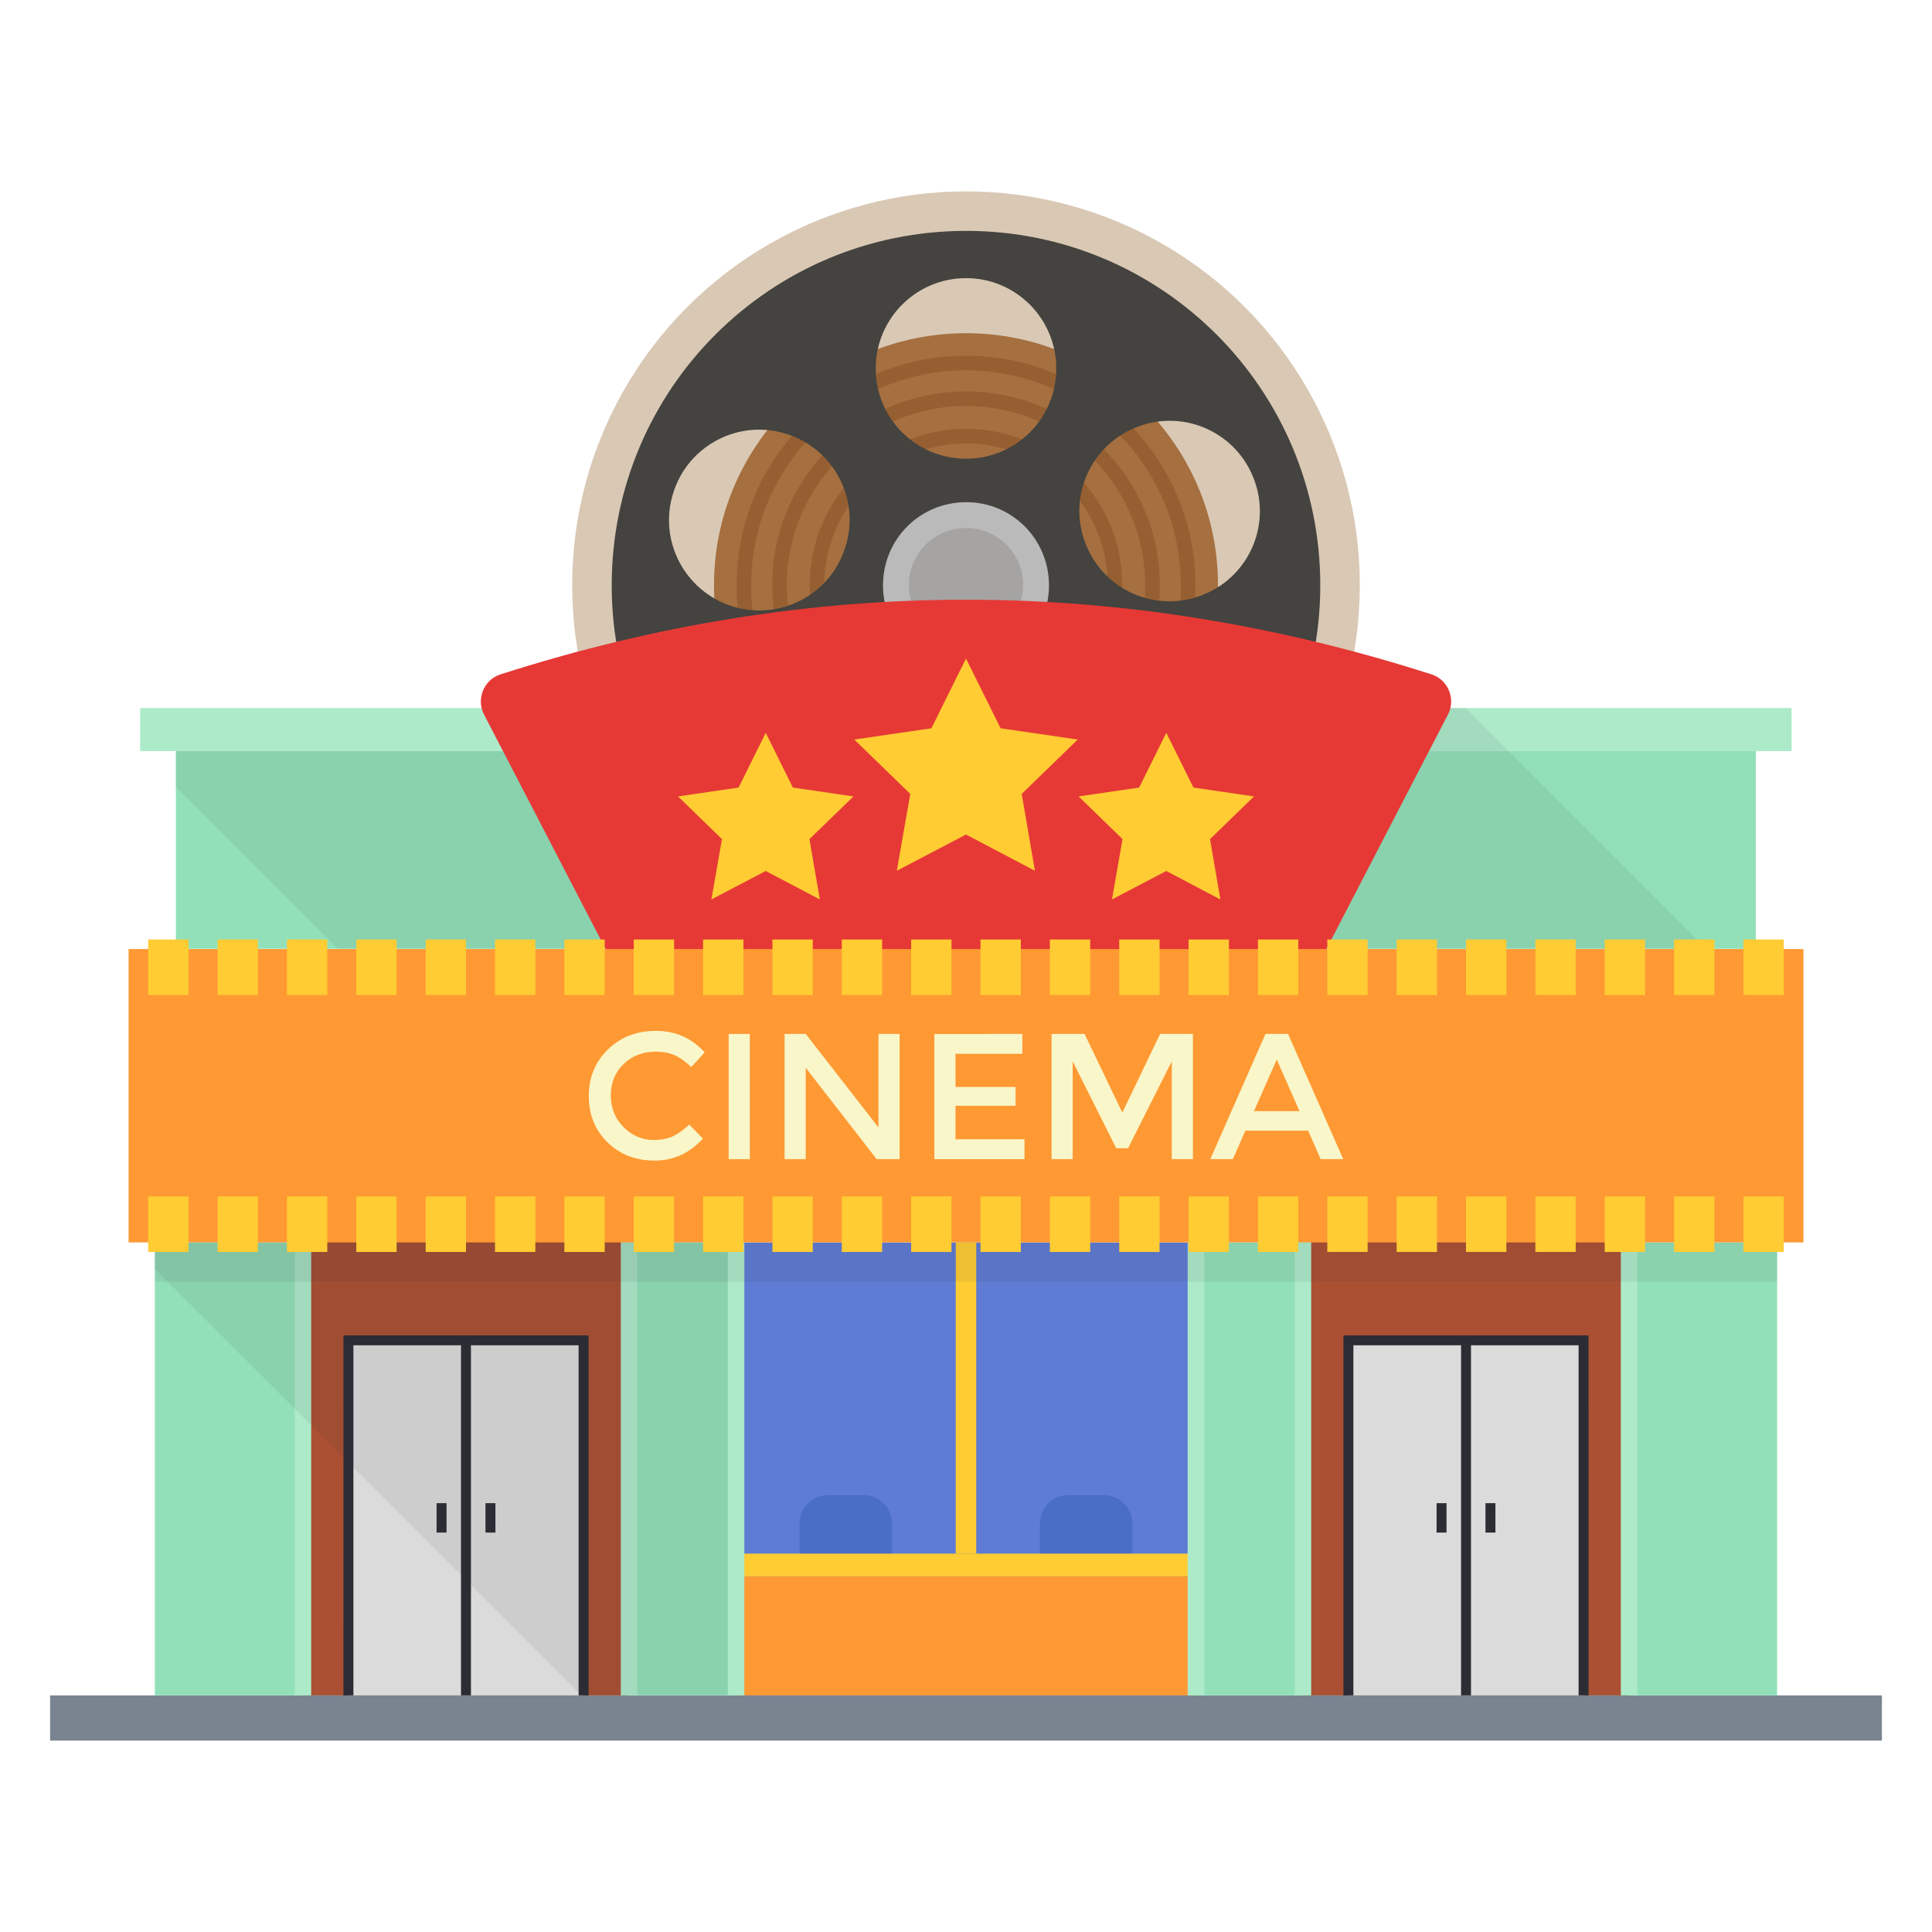 <svg id="Layer_1" enable-background="new 0 0 135 135" height="512" viewBox="0 0 135 135" width="512" xmlns="http://www.w3.org/2000/svg"><g><g><g><circle cx="67.5" cy="40.891" fill="#d9c8b4" r="27.518"/><circle cx="67.5" cy="40.891" fill="#a56f3f" r="17.608"/><g><path d="m67.5 56.925c-8.841 0-16.033-7.193-16.033-16.034s7.192-16.034 16.033-16.034 16.034 7.193 16.034 16.034-7.193 16.034-16.034 16.034zm0-31.048c-8.279 0-15.014 6.735-15.014 15.014s6.735 15.014 15.014 15.014 15.015-6.735 15.015-15.014-6.736-15.014-15.015-15.014z" fill="#965f32"/></g><g><path d="m67.5 54.433c-7.467 0-13.542-6.075-13.542-13.542s6.075-13.542 13.542-13.542c7.468 0 13.543 6.075 13.543 13.542s-6.075 13.542-13.543 13.542zm0-26.066c-6.905 0-12.523 5.618-12.523 12.523s5.617 12.523 12.523 12.523 12.524-5.618 12.524-12.523-5.618-12.523-12.524-12.523z" fill="#965f32"/></g><g><path d="m67.5 51.813c-6.022 0-10.921-4.9-10.921-10.922s4.899-10.922 10.921-10.922c6.022 0 10.922 4.9 10.922 10.922s-4.9 10.922-10.922 10.922zm0-20.825c-5.46 0-9.902 4.442-9.902 9.903s4.442 9.903 9.902 9.903 9.903-4.442 9.903-9.903-4.443-9.903-9.903-9.903z" fill="#965f32"/></g><path d="m67.51 16.133c-13.698 0-24.766 11.069-24.766 24.767 0 13.656 11.068 24.745 24.766 24.745 13.677 0 24.746-11.088 24.746-24.745 0-13.698-11.068-24.767-24.746-24.767zm0 3.302c3.485 0 6.298 2.834 6.298 6.319s-2.813 6.298-6.298 6.298c-3.506 0-6.319-2.813-6.319-6.298s2.813-6.319 6.319-6.319zm-20.465 15.003c1.04-3.323 4.586-5.177 7.909-4.118 3.323 1.04 5.177 4.586 4.117 7.91-1.04 3.343-4.586 5.177-7.909 4.137-3.323-1.06-5.177-4.606-4.117-7.928zm16.939 22.482c-1.998 2.853-5.932 3.546-8.785 1.549s-3.547-5.931-1.549-8.805c1.998-2.853 5.931-3.547 8.785-1.549 2.854 2.017 3.547 5.952 1.549 8.805zm16.572.998c-2.772 2.12-6.727 1.59-8.847-1.182-2.12-2.751-1.61-6.726 1.162-8.846 2.772-2.12 6.727-1.589 8.846 1.162 2.12 2.772 1.61 6.726-1.162 8.866zm3.322-16.286c-3.261 1.202-6.889-.49-8.072-3.771-1.203-3.262.489-6.889 3.771-8.072 3.261-1.202 6.889.49 8.072 3.771 1.203 3.262-.489 6.889-3.771 8.072z" fill="#44433f"/><path d="m73.299 40.903c0 3.202-2.583 5.786-5.786 5.786-3.23 0-5.813-2.583-5.813-5.786 0-3.23 2.583-5.813 5.813-5.813 3.203 0 5.786 2.583 5.786 5.813z" fill="#bababa"/><path d="m71.495 40.899c0 2.206-1.78 3.985-3.986 3.985-2.225 0-4.004-1.78-4.004-3.985 0-2.225 1.78-4.004 4.004-4.004 2.206 0 3.986 1.78 3.986 4.004z" fill="#a5a4a2"/></g><path d="m3.5 118.466h128v3.16h-128z" fill="#7a8490"/><g><path d="m10.821 86.823h113.358v31.643h-113.358z" fill="#92e0b9"/><g><g><path d="m91.045 86.745h22.787v31.722h-22.787z" fill="#ab5033"/></g><g><g><path d="m90.467 86.745h1.155v31.722h-1.155z" fill="#aceac9"/></g></g><g><g><path d="m113.255 86.745h1.155v31.722h-1.155z" fill="#aceac9"/></g></g><g><path d="m94.222 93.658h8.216v24.808h-8.216z" fill="#dbdbdb"/></g><g><path d="m102.439 93.658h8.216v24.808h-8.216z" fill="#dbdbdb"/></g><g><g><path d="m111.001 118.466h-.695v-24.462h-15.737v24.462h-.695v-25.155h17.126z" fill="#2c2c34"/></g><g><path d="m102.092 93.658h.695v24.808h-.695z" fill="#2c2c34"/></g></g><g><g><path d="m103.799 105.035h.695v2.055h-.695z" fill="#2c2c34"/></g><g><path d="m100.382 105.035h.695v2.055h-.695z" fill="#2c2c34"/></g></g></g><g><g><path d="m21.168 86.745h22.787v31.722h-22.787z" fill="#ab5033"/></g><g><g><path d="m43.378 86.745h1.155v31.722h-1.155z" fill="#aceac9"/></g></g><g><g><path d="m20.591 86.745h1.155v31.722h-1.155z" fill="#aceac9"/></g></g><g><path d="m32.561 93.658h8.216v24.808h-8.216z" fill="#dbdbdb"/></g><g><path d="m24.345 93.658h8.216v24.808h-8.216z" fill="#dbdbdb"/></g><g><g><path d="m23.999 118.466h.695v-24.462h15.737v24.462h.695v-25.155h-17.126z" fill="#2c2c34"/></g><g><path d="m32.213 93.658h.695v24.808h-.695z" fill="#2c2c34"/></g></g><g><g><path d="m30.506 105.035h.695v2.055h-.695z" fill="#2c2c34"/></g><g><path d="m33.923 105.035h.695v2.055h-.695z" fill="#2c2c34"/></g></g></g><path d="m51.415 86.759v31.688h-10.809l-29.795-29.793v-1.85z" fill="#2c2c34" opacity=".08"/><g><g><path d="m51.434 86.823h32.131v31.643h-32.131z" fill="#5e7cd3"/><path d="m62.336 106.46v2.894h-6.463v-2.894c0-1.098.89-1.987 1.987-1.987h2.489c1.098 0 1.987.89 1.987 1.987z" fill="#4a6dc6"/><path d="m79.127 106.46v2.894h-6.463v-2.894c0-1.098.89-1.987 1.987-1.987h2.489c1.098 0 1.987.89 1.987 1.987z" fill="#4a6dc6"/><path d="m51.434 110.147h32.131v8.319h-32.131z" fill="#f93"/><g fill="#fc3"><path d="m66.784 86.823h1.431v21.738h-1.431z"/><path d="m51.415 108.561h32.151v1.586h-32.151z"/></g></g><g><g><path d="m50.857 86.745h1.155v31.722h-1.155z" fill="#aceac9"/></g></g><g><g><path d="m82.988 86.745h1.155v31.722h-1.155z" fill="#aceac9"/></g></g></g><path d="m12.289 52.484h110.402v13.811h-110.402z" fill="#92e0b9"/><path d="m61.485 52.484v13.811h-37.878l-11.318-11.316v-2.495z" fill="#2c2c34" opacity=".08"/><path d="m9.794 49.479h115.392v3.004h-115.392z" fill="#aceac9"/><path d="m119.227 66.294h-35.615l14.412-16.815h4.388z" fill="#2c2c34" opacity=".08"/><g><path d="m89.784 71.907 11.398-21.987c.557-1.075.007-2.424-1.145-2.794-21.691-6.962-43.382-6.962-65.074 0-1.153.37-1.703 1.719-1.145 2.794l11.398 21.987z" fill="#e63936"/><g><g fill="#fc3"><path d="m71.394 55.474.921 5.372-4.815-2.533-4.834 2.533.94-5.372-3.913-3.798 5.39-.787 2.417-4.872 2.417 4.872 5.391.787z"/><path d="m84.552 58.632.723 4.217-3.78-1.988-3.795 1.988.738-4.217-3.072-2.982 4.232-.618 1.898-3.825 1.898 3.825 4.232.618z"/><path d="m56.562 58.632.723 4.217-3.78-1.988-3.795 1.988.738-4.217-3.072-2.982 4.232-.618 1.898-3.825 1.898 3.825 4.232.618z"/></g></g></g><path d="m10.821 86.823h113.358v2.733h-113.358z" fill="#2c2c34" opacity=".08"/><path d="m8.985 66.315h117.03v20.499h-117.03z" fill="#f93"/><g fill="#fc3"><g><path d="m10.358 65.649h2.818v3.882h-2.818z"/><path d="m10.358 83.599h2.818v3.882h-2.818z"/></g><g><path d="m15.205 65.649h2.818v3.882h-2.818z"/><path d="m15.205 83.599h2.818v3.882h-2.818z"/></g><g><path d="m20.051 65.649h2.818v3.882h-2.818z"/><path d="m20.051 83.599h2.818v3.882h-2.818z"/></g><g><path d="m24.897 65.649h2.818v3.882h-2.818z"/><path d="m24.897 83.599h2.818v3.882h-2.818z"/></g><g><path d="m29.744 65.649h2.818v3.882h-2.818z"/><path d="m29.744 83.599h2.818v3.882h-2.818z"/></g><g><path d="m34.59 65.649h2.818v3.882h-2.818z"/><path d="m34.59 83.599h2.818v3.882h-2.818z"/></g><g><path d="m39.436 65.649h2.818v3.882h-2.818z"/><path d="m39.436 83.599h2.818v3.882h-2.818z"/></g><g><path d="m44.283 65.649h2.818v3.882h-2.818z"/><path d="m44.283 83.599h2.818v3.882h-2.818z"/></g><g><path d="m49.129 65.649h2.818v3.882h-2.818z"/><path d="m49.129 83.599h2.818v3.882h-2.818z"/></g><g><path d="m53.975 65.649h2.818v3.882h-2.818z"/><path d="m53.975 83.599h2.818v3.882h-2.818z"/></g><g><path d="m58.822 65.649h2.818v3.882h-2.818z"/><path d="m58.822 83.599h2.818v3.882h-2.818z"/></g><g><path d="m63.668 65.649h2.818v3.882h-2.818z"/><path d="m63.668 83.599h2.818v3.882h-2.818z"/></g><g><path d="m68.514 65.649h2.818v3.882h-2.818z"/><path d="m68.514 83.599h2.818v3.882h-2.818z"/></g><g><path d="m73.361 65.649h2.818v3.882h-2.818z"/><path d="m73.361 83.599h2.818v3.882h-2.818z"/></g><g><path d="m78.207 65.649h2.818v3.882h-2.818z"/><path d="m78.207 83.599h2.818v3.882h-2.818z"/></g><g><path d="m83.053 65.649h2.818v3.882h-2.818z"/><path d="m83.053 83.599h2.818v3.882h-2.818z"/></g><g><path d="m87.9 65.649h2.818v3.882h-2.818z"/><path d="m87.9 83.599h2.818v3.882h-2.818z"/></g><g><path d="m92.746 65.649h2.818v3.882h-2.818z"/><path d="m92.746 83.599h2.818v3.882h-2.818z"/></g><g><path d="m97.592 65.649h2.818v3.882h-2.818z"/><path d="m97.592 83.599h2.818v3.882h-2.818z"/></g><g><path d="m102.439 65.649h2.818v3.882h-2.818z"/><path d="m102.439 83.599h2.818v3.882h-2.818z"/></g><g><path d="m107.285 65.649h2.818v3.882h-2.818z"/><path d="m107.285 83.599h2.818v3.882h-2.818z"/></g><g><path d="m112.131 65.649h2.818v3.882h-2.818z"/><path d="m112.131 83.599h2.818v3.882h-2.818z"/></g><g><path d="m116.978 65.649h2.818v3.882h-2.818z"/><path d="m116.978 83.599h2.818v3.882h-2.818z"/></g><g><path d="m121.824 65.649h2.818v3.882h-2.818z"/><path d="m121.824 83.599h2.818v3.882h-2.818z"/></g></g><g><g fill="#f9f6c9"><path d="m45.698 79.657c.51 0 .947-.085 1.315-.257.368-.171.751-.445 1.15-.82l.952.977c-.925 1.027-2.05 1.54-3.374 1.54-1.322 0-2.42-.425-3.291-1.277-.873-.851-1.308-1.928-1.308-3.23 0-1.302.444-2.387 1.333-3.255.889-.868 2.01-1.302 3.368-1.302 1.356 0 2.488.501 3.399 1.502l-.941 1.027c-.417-.401-.81-.68-1.182-.839-.372-.158-.807-.238-1.308-.238-.884 0-1.628.286-2.228.858-.6.572-.902 1.302-.902 2.191 0 .889.3 1.632.895 2.228.598.597 1.304.895 2.122.895z"/><path d="m50.917 72.246h1.477v8.751h-1.477z"/><path d="m61.385 72.246h1.477v8.751h-1.604l-4.958-6.385v6.385h-1.477v-8.751h1.477l5.084 6.535v-6.535z"/><path d="m71.438 72.246v1.39h-4.671v2.316h4.195v1.315h-4.195v2.341h4.82v1.39h-6.297v-8.751z"/><path d="m74.955 80.997h-1.477v-8.751h2.305l2.641 5.496 2.641-5.496h2.292v8.751h-1.477v-6.835l-3.056 6.072h-.826l-3.043-6.072v6.835z"/><path d="m87.024 79.006-.877 1.991h-1.577l3.857-8.751h1.577l3.855 8.751h-1.577l-.875-1.991zm3.78-1.365-1.59-3.605-1.59 3.605z"/></g></g></g></g></g></svg>
